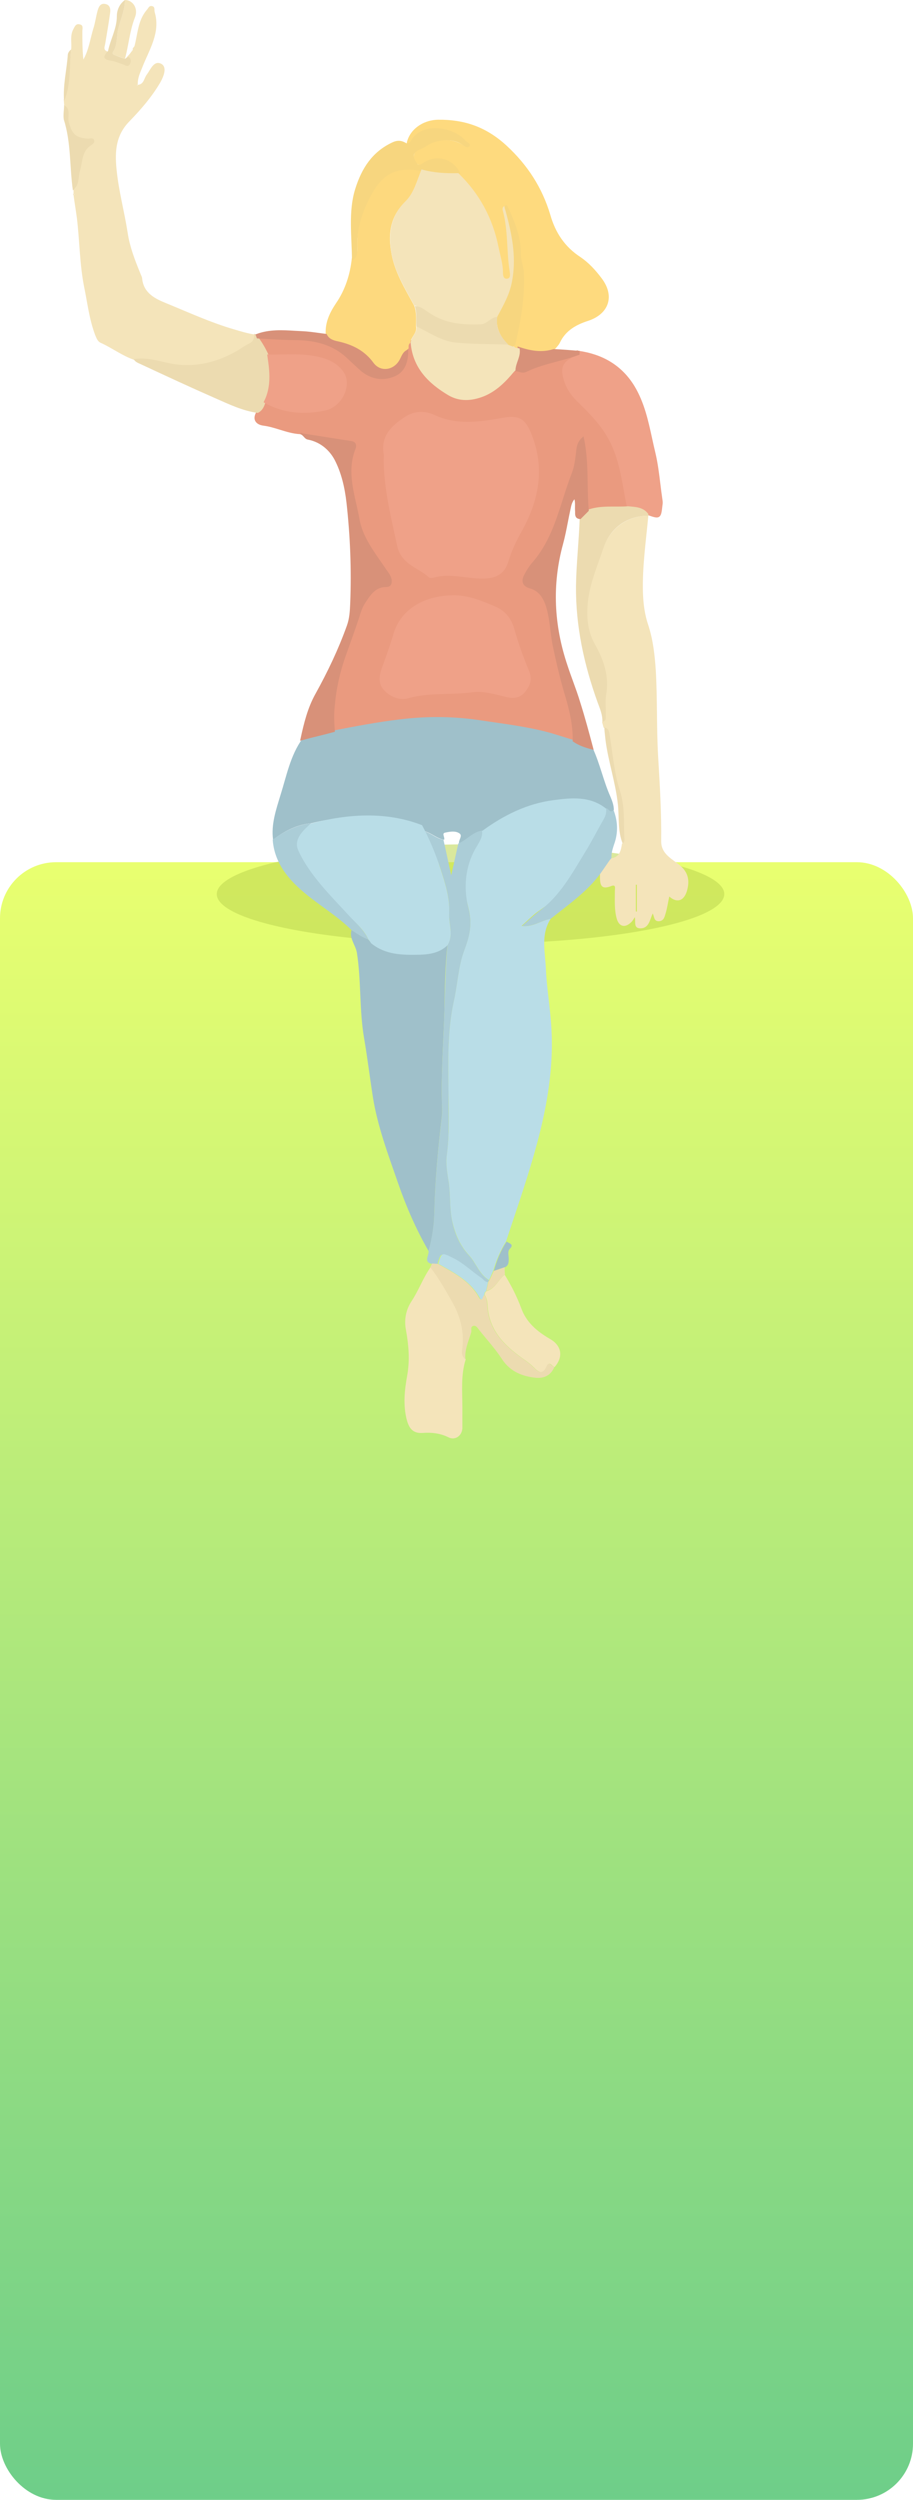 <svg width="358" height="980" viewBox="0 0 358 980" fill="none" xmlns="http://www.w3.org/2000/svg">
<rect y="338" width="358" height="642" rx="22" fill="url(#paint0_linear)"/>
<g filter="url(#filter0_f)">
<ellipse cx="184.5" cy="350.5" rx="99.5" ry="19.5" fill="#BDD652" fill-opacity="0.57"/>
</g>
<path d="M117.67 169.704C114.984 169.559 112.456 168.777 109.914 167.991C107.814 167.342 105.704 166.689 103.485 166.389C101.098 166.124 99.242 164.666 100.966 161.749C102.822 160.953 103.485 159.23 104.015 157.374C111.439 161.484 119.394 162.014 127.613 160.158C134.11 158.7 133.447 154.773 130 150C129.267 149.035 128.758 148.148 128.303 147.356C127.197 145.429 126.413 144.064 123.5 143.5C117.402 142.307 106.598 141.133 100.5 141C100.008 139.771 100.528 138.215 101.043 136.674C101.638 134.89 102.227 133.128 101.231 131.918C102.99 132.008 104.748 132.114 106.502 132.219C109.903 132.423 113.285 132.626 116.61 132.714C123.769 132.846 130.53 134.57 136.098 139.475L141.666 144.646C145.511 148.093 150.151 148.889 154.791 146.9C158.371 145.309 159.697 141.597 159.697 137.619V136.956C159.962 136.691 160.227 136.426 160.36 136.161C160.36 136.061 160.358 135.961 160.355 135.861C160.341 135.17 160.327 134.503 161.023 134.04C161.818 143.983 168.049 149.949 175.871 154.722C180.246 157.374 184.886 157.109 189.659 155.12C194.564 153.131 198.276 149.552 201.458 145.574L202.254 144.779H202.121C203.179 144.682 204.958 143.683 206.462 142.837C207.032 142.517 207.563 142.219 208 142C211.539 140.194 214.558 139.916 217.666 139.63C220.263 139.391 222.922 139.147 226 138C226 138.474 227.348 138.644 228.269 138.76C228.893 138.839 229.321 138.893 229 139C224.492 141.121 220.284 143.983 221.742 148.756C222.67 151.805 224.394 154.324 226.648 156.578C231.818 161.616 236.856 166.654 240.038 173.284C243.75 181.238 246.277 190.515 248 199C246.361 199.123 244.379 199.111 242.271 199.097C237.557 199.068 232.209 199.034 228.636 200.5C228.289 196.569 228.573 192.48 228.86 188.337C229.231 182.979 229.608 177.532 228.636 172.223C227.178 173.549 227.045 174.742 226.913 175.935C226.852 176.4 226.795 176.868 226.737 177.337C226.416 179.948 226.088 182.611 225.189 185.083C223.853 188.481 222.737 191.989 221.619 195.503C218.854 204.19 216.079 212.91 209.943 220.085C208.75 221.543 207.689 223.134 206.629 224.858C205.435 226.979 205.17 228.968 208.22 229.896C211.534 230.956 213.523 233.343 214.716 236.525C215.861 239.872 216.304 243.395 216.744 246.899C216.967 248.669 217.188 250.434 217.5 252.169C218.693 258.533 220.151 265.03 222.14 271.261C223.996 277.36 226.133 285.004 226 291.5C224.409 291.036 222.705 290.643 221 290.25C219.295 289.857 217.591 289.464 216 289C215.424 288.832 214.846 288.662 214.265 288.492C206.167 286.119 197.691 283.635 189.526 282.398C181.215 281.166 175.493 282.007 168.292 283.064C166.188 283.373 163.958 283.7 161.5 284C158.21 284.435 154.11 284.856 149.797 285.299C142.291 286.069 134.141 286.905 128.5 288C128.406 286.822 128.219 285.574 128.029 284.306C127.684 282.005 127.329 279.637 127.5 277.5C125.814 273.081 128.34 268.337 130.752 263.808C131.813 261.815 132.852 259.864 133.5 258C134.362 255.415 135.674 252.664 136.987 249.914C138.299 247.164 139.612 244.413 140.473 241.828C140.75 240.999 140.876 239.911 141.007 238.789C141.191 237.219 141.381 235.583 142 234.5C142.651 233.502 142.943 232.568 143.194 231.763C143.711 230.109 144.057 229 147 229C148.723 229 148.765 228.826 148.5 227.5C148.442 226.917 148.782 226.278 149.114 225.655C149.537 224.862 149.946 224.094 149.5 223.5C147.35 220.275 145.401 221.382 143.829 222.276C142.3 223.145 141.127 223.812 140.473 220.085C140.257 218.858 139.966 217.341 139.635 215.612C137.532 204.639 133.793 185.132 137 177C133.995 177 135.678 175.632 137.006 174.552C137.787 173.917 138.445 173.382 137.954 173.284C134.345 174.75 130.055 173.405 125.761 172.058C123.565 171.37 121.369 170.681 119.261 170.367C119.98 170.835 119.923 170.803 119.572 170.604C119.074 170.322 117.981 169.704 117.67 169.704ZM150.947 180.443C151.066 190.736 153.347 200.705 155.643 210.74C155.89 211.821 156.137 212.903 156.382 213.986C157.382 218.711 160.749 220.759 164.134 222.817C165.687 223.762 167.245 224.709 168.579 225.918C168.845 226.183 169.773 226.051 170.303 225.918C171.983 225.443 173.428 224.961 174.767 224.513C178.289 223.337 181.082 222.404 185.5 222.5C186.549 222.526 187.566 222.608 188.536 222.687C192.596 223.018 195.823 223.28 197 219C197.109 218.636 197.215 218.28 197.319 217.931C198.353 214.457 199.193 211.632 201 208.5C207.418 197.145 203.662 188.132 198.621 176.031C198.247 175.133 197.866 174.218 197.481 173.284C196.338 170.459 197.89 167.907 198.918 166.216C199.916 164.575 200.42 163.745 197.481 164.268C188.466 165.859 179.318 167.317 170.435 163.207C166.723 161.484 162.746 161.484 159.166 163.87C156.369 165.711 158.109 167.584 160.413 170.066C162.26 172.054 164.469 174.434 165 177.5C164.934 177.895 161.466 178.428 157.992 178.961C154.472 179.501 150.947 180.043 150.947 180.443ZM177.595 233.873C166.06 233.873 158.784 240.484 156 249.5C155.362 251.669 155.475 253.632 155.586 255.572C155.707 257.664 155.825 259.73 155 262C154.755 262.674 154.51 263.202 154.304 263.646C153.619 265.125 153.369 265.665 155 267.5C155.341 267.879 155.642 268.23 155.917 268.551C157.566 270.472 158.273 271.295 161 270.5C165.851 269.037 170.346 269.17 174.899 269.305C178.184 269.402 181.499 269.5 185 269C187.804 268.575 190.67 269.787 193.518 270.991C195.114 271.666 196.705 272.338 198.276 272.719C200.928 273.382 203.447 273.382 205.435 270.863C207.291 268.609 208.087 266.355 206.894 263.306C204.773 257.87 202.651 252.302 201.06 246.733C199.867 242.623 197.613 239.839 193.901 238.248C188.731 235.994 183.428 233.74 177.595 233.873Z" fill="#EA9A7F"/>
<path d="M117.67 169.704C114.984 169.559 112.456 168.777 109.914 167.991C107.814 167.342 105.704 166.689 103.485 166.389C101.098 166.124 99.242 164.666 100.966 161.749C102.822 160.953 103.485 159.23 104.015 157.374C111.439 161.484 119.394 162.014 127.613 160.158C134.11 158.7 133.447 154.773 130 150C129.267 149.035 128.758 148.148 128.303 147.356C127.197 145.429 126.413 144.064 123.5 143.5C117.402 142.307 106.598 141.133 100.5 141C100.008 139.771 100.528 138.215 101.043 136.674C101.638 134.89 102.227 133.128 101.231 131.918C102.99 132.008 104.748 132.114 106.502 132.219C109.903 132.423 113.285 132.626 116.61 132.714C123.769 132.846 130.53 134.57 136.098 139.475L141.666 144.646C145.511 148.093 150.151 148.889 154.791 146.9C158.371 145.309 159.697 141.597 159.697 137.619V136.956C159.962 136.691 160.227 136.426 160.36 136.161C160.36 136.061 160.358 135.961 160.355 135.861C160.341 135.17 160.327 134.503 161.023 134.04C161.818 143.983 168.049 149.949 175.871 154.722C180.246 157.374 184.886 157.109 189.659 155.12C194.564 153.131 198.276 149.552 201.458 145.574L202.254 144.779H202.121C203.179 144.682 204.958 143.683 206.462 142.837C207.032 142.517 207.563 142.219 208 142C211.539 140.194 214.558 139.916 217.666 139.63C220.263 139.391 222.922 139.147 226 138C226 138.474 227.348 138.644 228.269 138.76C228.893 138.839 229.321 138.893 229 139C224.492 141.121 220.284 143.983 221.742 148.756C222.67 151.805 224.394 154.324 226.648 156.578C231.818 161.616 236.856 166.654 240.038 173.284C243.75 181.238 246.277 190.515 248 199C246.361 199.123 244.379 199.111 242.271 199.097C237.557 199.068 232.209 199.034 228.636 200.5C228.289 196.569 228.573 192.48 228.86 188.337C229.231 182.979 229.608 177.532 228.636 172.223C227.178 173.549 227.045 174.742 226.913 175.935C226.852 176.4 226.795 176.868 226.737 177.337C226.416 179.948 226.088 182.611 225.189 185.083C223.853 188.481 222.737 191.989 221.619 195.503C218.854 204.19 216.079 212.91 209.943 220.085C208.75 221.543 207.689 223.134 206.629 224.858C205.435 226.979 205.17 228.968 208.22 229.896C211.534 230.956 213.523 233.343 214.716 236.525C215.861 239.872 216.304 243.395 216.744 246.899C216.967 248.669 217.188 250.434 217.5 252.169C218.693 258.533 220.151 265.03 222.14 271.261C223.996 277.36 226.133 285.004 226 291.5C224.409 291.036 222.705 290.643 221 290.25C219.295 289.857 217.591 289.464 216 289C215.424 288.832 214.846 288.662 214.265 288.492C206.167 286.119 197.691 283.635 189.526 282.398C181.215 281.166 175.493 282.007 168.292 283.064C166.188 283.373 163.958 283.7 161.5 284C158.21 284.435 154.11 284.856 149.797 285.299C142.291 286.069 134.141 286.905 128.5 288C128.406 286.822 128.219 285.574 128.029 284.306C127.684 282.005 127.329 279.637 127.5 277.5C125.814 273.081 128.34 268.337 130.752 263.808C131.813 261.815 132.852 259.864 133.5 258C134.362 255.415 135.674 252.664 136.987 249.914C138.299 247.164 139.612 244.413 140.473 241.828C140.75 240.999 140.876 239.911 141.007 238.789C141.191 237.219 141.381 235.583 142 234.5C142.651 233.502 142.943 232.568 143.194 231.763C143.711 230.109 144.057 229 147 229C148.723 229 148.765 228.826 148.5 227.5C148.442 226.917 148.782 226.278 149.114 225.655C149.537 224.862 149.946 224.094 149.5 223.5C147.35 220.275 145.401 221.382 143.829 222.276C142.3 223.145 141.127 223.812 140.473 220.085C140.257 218.858 139.966 217.341 139.635 215.612C137.532 204.639 133.793 185.132 137 177C133.995 177 135.678 175.632 137.006 174.552C137.787 173.917 138.445 173.382 137.954 173.284C134.345 174.75 130.055 173.405 125.761 172.058C123.565 171.37 121.369 170.681 119.261 170.367C119.98 170.835 119.923 170.803 119.572 170.604C119.074 170.322 117.981 169.704 117.67 169.704ZM150.947 180.443C151.066 190.736 153.347 200.705 155.643 210.74C155.89 211.821 156.137 212.903 156.382 213.986C157.382 218.711 160.749 220.759 164.134 222.817C165.687 223.762 167.245 224.709 168.579 225.918C168.845 226.183 169.773 226.051 170.303 225.918C171.983 225.443 173.428 224.961 174.767 224.513C178.289 223.337 181.082 222.404 185.5 222.5C186.549 222.526 187.566 222.608 188.536 222.687C192.596 223.018 195.823 223.28 197 219C197.109 218.636 197.215 218.28 197.319 217.931C198.353 214.457 199.193 211.632 201 208.5C207.418 197.145 203.662 188.132 198.621 176.031C198.247 175.133 197.866 174.218 197.481 173.284C196.338 170.459 197.89 167.907 198.918 166.216C199.916 164.575 200.42 163.745 197.481 164.268C188.466 165.859 179.318 167.317 170.435 163.207C166.723 161.484 162.746 161.484 159.166 163.87C156.369 165.711 158.109 167.584 160.413 170.066C162.26 172.054 164.469 174.434 165 177.5C164.934 177.895 161.466 178.428 157.992 178.961C154.472 179.501 150.947 180.043 150.947 180.443ZM177.595 233.873C166.06 233.873 158.784 240.484 156 249.5C155.362 251.669 155.475 253.632 155.586 255.572C155.707 257.664 155.825 259.73 155 262C154.755 262.674 154.51 263.202 154.304 263.646C153.619 265.125 153.369 265.665 155 267.5C155.341 267.879 155.642 268.23 155.917 268.551C157.566 270.472 158.273 271.295 161 270.5C165.851 269.037 170.346 269.17 174.899 269.305C178.184 269.402 181.499 269.5 185 269C187.804 268.575 190.67 269.787 193.518 270.991C195.114 271.666 196.705 272.338 198.276 272.719C200.928 273.382 203.447 273.382 205.435 270.863C207.291 268.609 208.087 266.355 206.894 263.306C204.773 257.87 202.651 252.302 201.06 246.733C199.867 242.623 197.613 239.839 193.901 238.248C188.731 235.994 183.428 233.74 177.595 233.873Z" stroke="#EA9A7F"/>
<path d="M215.909 360.223C211.932 366.454 213.788 373.216 214.053 379.845C214.318 386.209 215.379 392.705 215.909 399.069C218.295 423.729 211.534 446.931 203.977 470C202.121 475.568 200.265 481.137 198.409 486.705C196.155 490.285 194.564 494.13 193.371 498.24C192.841 499.433 192.31 500.626 191.78 501.819C187.935 499.566 186.742 495.19 183.958 492.141C180.379 488.296 178.522 483.788 177.329 478.75C176.269 473.845 176.666 468.807 176.004 463.769C175.473 460.189 174.678 456.477 175.208 452.632C176.269 444.677 176.004 436.722 175.871 428.767C175.738 416.57 175.341 404.372 177.992 392.175C179.451 385.678 179.716 378.784 181.969 372.686C184.091 366.985 185.284 362.477 183.693 355.98C181.704 348.158 179.727 338.69 184.5 331C185.561 329.144 187.405 327.386 187.007 325C195.36 318.901 206.496 314.748 216.704 313.554C223.731 312.626 232.269 311.962 238.5 317C238.765 318.591 239.163 320.542 238.5 322C235.981 326.375 233.652 334.257 231 338.5C225.962 346.853 219.223 351.473 211.004 357.306C208.75 358.897 206.894 360.886 204.507 363.007C209.147 363.537 212.197 360.753 215.909 360.223Z" fill="#B9DDE7"/>
<path d="M237.651 317.001C231.42 311.963 223.864 312.759 216.97 313.687C206.761 315.013 197.614 319.52 189.261 325.619C185.549 326.15 183.295 329.331 179.981 330.657C179.716 329.331 181.572 327.608 180.114 326.68C178.523 325.619 176.402 326.017 174.545 326.415C173.087 326.68 174.545 328.271 174.148 329.199C170.833 328.669 168.314 325.619 164.867 325.619C150.947 320.316 136.761 318.99 122.178 322.702C116.477 323.233 111.572 325.752 107.064 329.199C106.269 323.1 108.258 317.399 109.981 311.698C112.367 304.141 113.826 296.186 118.598 289.557C122.443 288.496 126.288 287.568 130.133 286.508C139.015 284.784 147.898 283.061 156.913 282C167.784 280.674 178.655 280.807 189.394 282.53C198.276 283.856 207.159 284.917 215.776 287.303C218.958 288.231 222.14 289.292 225.322 290.22C227.443 291.678 229.962 292.474 232.348 293.137C235.265 299.368 236.591 306.13 239.375 312.361C240.038 313.952 240.701 315.676 240.701 317.532C239.242 319.255 238.58 317.001 237.651 317.001Z" fill="#9FC0CA"/>
<path d="M54.034 33.278C56.553 33.013 56.42 30.626 57.613 29.168C59.072 27.179 60.398 23.467 63.314 25.058C65.568 26.384 64.242 29.831 62.916 32.217C59.602 37.918 55.227 42.956 50.719 47.597C45.416 53.032 45.019 59.264 45.682 66.158C46.477 74.643 48.731 82.731 50.057 91.216C50.852 96.652 52.841 101.822 54.962 106.993C55.227 107.789 55.757 108.584 55.757 109.38C56.42 115.08 61.06 117.202 65.303 118.925C74.053 122.505 82.67 126.482 91.818 129.134C94.469 129.93 97.121 130.725 99.772 131.123C99.905 132.846 99.507 134.04 97.784 134.968C96.193 135.763 94.735 136.956 93.144 137.752C85.322 142.26 76.572 144.248 67.822 142.923C62.784 142.127 57.879 140.138 52.575 141.066C47.935 139.475 43.958 136.426 39.583 134.437C38.257 133.907 37.86 132.581 37.329 131.388C34.943 125.024 34.28 118.66 32.954 112.296C31.231 103.546 31.231 94.53 30.17 85.647C29.773 82.598 29.242 79.549 28.844 76.499C28.977 76.499 29.11 76.367 29.11 76.367C29.11 76.234 28.977 76.102 28.844 75.837C28.844 75.306 28.844 74.908 28.844 74.378C31.496 72.522 29.704 68.152 30.5 65.5C31.428 62.053 29.421 59.019 33 56.5C33.663 56.102 34.765 56.428 34.5 55.5C34.102 54.307 33.928 55.5 33 55.5C28.095 55.235 28.826 57.64 27.5 53C26.837 50.746 26.5 48.5 25.5 45.5C25.5 44.97 25 39.53 25 39C27.519 32.636 27.121 26.251 27.916 19.357C28.182 16.705 27.386 14.054 28.712 11.535C29.242 10.607 29.64 9.148 31.231 9.546C32.822 9.811 32.291 11.27 32.291 12.198C32.291 15.91 32.291 19.489 32.689 23.334C34.81 19.622 35.341 15.38 36.534 11.402C37.329 9.016 37.594 6.629 38.257 4.243C38.655 2.784 39.318 1.061 41.439 1.591C43.163 1.989 43.428 3.58 43.163 5.171C42.632 9.016 41.969 12.993 41.307 16.838C41.174 18.164 40.113 19.755 42.5 20.285C39.848 22.937 41.451 22.937 44.5 23.334C45.826 23.467 46.542 23.602 48 24C48.795 24.265 47.705 25.428 48.5 24.5C49.295 23.572 49.061 25.561 48 24.5C48.265 23.837 51.117 21.081 51.382 20.418C51.648 20.152 51.78 19.887 52.045 19.622C52.045 19.357 52.045 19.224 52.045 18.959C52.31 18.694 52.443 18.429 52.708 18.164C54.034 13.258 54.034 8.088 57.481 3.978C58.144 3.315 58.409 2.121 59.602 2.387C60.928 2.652 60.398 3.845 60.663 4.773C63.049 12.861 58.409 19.622 55.757 26.516C54.829 28.77 53.901 30.759 54.034 33.278C53.901 33.278 53.769 33.278 53.769 33.41C53.769 33.41 53.769 33.543 53.769 33.676C53.769 33.41 53.901 33.278 54.034 33.278Z" fill="#F4E4BA"/>
<path d="M254.223 202.186C253.295 212.13 251.837 222.073 252.102 232.15C252.235 236.525 252.765 240.9 254.223 245.143C256.079 250.844 256.742 256.81 257.14 262.776C257.803 274.045 257.405 285.315 258.068 296.584C258.731 307.721 259.394 318.725 259.261 329.862C259.261 334.37 262.841 336.358 265.625 338.48C269.735 341.396 270.663 344.844 269.337 349.351C268.144 353.196 265.492 354.124 262.443 351.473C261.913 353.726 261.647 355.98 260.985 358.102C260.587 359.427 260.322 361.018 258.333 361.151C256.344 361.151 256.61 359.427 255.947 358.102C254.753 360.621 254.488 364.068 250.909 363.935C248.39 363.803 249.318 361.416 248.92 359.56C248.39 360.356 247.992 361.151 247.329 361.681C245.075 363.803 242.822 363.272 241.894 360.356C240.833 356.776 241.098 352.931 241.098 349.219C241.098 348.291 241.628 346.567 239.64 347.363C235.397 349.086 235.265 346.435 235.265 343.518C235.265 343.12 235.265 342.855 235.265 342.457C236.458 340.734 237.651 339.01 238.844 337.286C239.11 337.021 239.375 336.756 239.507 336.491C242.954 336.093 243.485 333.442 243.882 330.79C244.678 330.26 244.678 329.332 244.545 328.536C244.28 322.305 244.81 316.339 242.822 310.107C240.568 303.213 240.038 295.921 238.844 288.629C238.579 287.171 238.579 285.712 236.723 285.315C236.458 284.519 236.325 283.856 236.06 283.061C237.784 282.796 237.386 281.337 237.386 280.144C237.386 277.625 236.988 274.973 237.519 272.587C238.844 265.295 236.723 258.931 233.144 252.567C229.962 246.866 229.697 240.635 230.625 234.138C231.685 227.377 234.337 221.278 236.458 214.914C239.375 206.959 246.003 202.186 254.223 202.186ZM249.318 357.306C249.45 357.306 249.583 357.306 249.716 357.439C249.716 353.859 249.716 350.412 249.716 346.832C249.583 346.832 249.45 346.832 249.318 346.832C249.318 350.279 249.318 353.726 249.318 357.306Z" fill="#F4E4BA"/>
<path d="M168.049 490.418C163.143 481.932 159.299 473.049 156.117 463.901C152.272 452.765 148.03 441.628 146.174 429.828C144.981 422.138 144.053 414.449 142.727 406.759C140.871 395.755 141.666 384.485 139.943 373.481C139.412 370.432 136.893 367.913 137.822 364.598C139.943 365.924 141.931 367.382 144.318 368.178C144.715 368.576 145.113 369.106 145.511 369.504C151.079 374.144 157.708 374.277 164.602 374.011C168.712 373.879 172.424 373.216 175.473 370.299C174.545 378.784 174.412 387.27 174.28 395.755C173.882 408.748 172.822 421.608 173.352 434.601C173.352 435.662 173.352 436.722 173.219 437.783C171.761 450.246 170.568 462.708 170.303 475.303C170.17 480.474 169.507 485.512 168.049 490.418Z" fill="#9FC0CA"/>
<path d="M159.432 56.347C160.36 51.044 165.53 47.066 171.761 46.934C181.97 46.801 190.587 49.718 198.541 57.01C206.894 64.7 212.595 73.583 215.776 84.189C217.765 91.216 221.477 96.784 227.576 100.762C230.89 103.016 233.542 105.932 235.928 109.114C241.231 116.141 238.712 123.168 230.492 125.82C225.985 127.278 221.875 129.532 219.621 134.172C219.091 135.365 218.03 136.293 217.235 137.354C212.595 138.812 208.087 138.017 203.712 136.559C202.916 136.426 201.988 136.691 201.458 135.763C201.723 135.365 199.204 128.298 201.458 131.5C203.579 122.484 202.398 116.413 202 107C201.867 104.481 202.5 102.519 202.5 100C202.5 93.238 200.663 87.897 198.011 81.931C197.613 81.135 198.541 80.212 198.011 80.742C197.481 81.14 197.216 81.67 197.348 82.333C199.602 90.155 198.807 98.375 200.132 106.463C200.265 107.523 200.663 110.235 199.337 110.5C197 109.5 197 107.295 197 106.5C196.5 103 195.663 100.182 195 97C192.614 85.731 188.352 76.455 180 68.5C177.348 62.799 171.496 60.457 166.326 63.904C165.663 64.302 165.132 65.097 164.072 64.567C161.685 63.109 161.553 60.059 163.939 58.601C164.867 58.071 165.795 57.54 166.723 57.01C170.568 54.226 177.595 54.093 181.572 56.877C182.235 57.408 182.837 57.673 183.5 57.01C183.5 56.5 183.03 56.163 182.5 55.5C177.86 50.064 165.663 47.729 161.42 55.286C160.757 55.949 160.227 56.347 159.432 56.347Z" fill="#FEDA7E"/>
<path d="M159.564 137.221C159.564 137.487 159.564 137.619 159.564 137.884C158.238 138.68 157.841 140.138 157.178 141.331C154.791 145.839 149.091 146.767 146.041 142.657C142.594 137.884 137.822 135.63 132.386 134.437C130.397 134.039 128.807 133.376 127.746 131.52C127.348 126.747 129.072 122.903 131.723 118.925C135.303 113.754 137.291 107.656 137.954 101.292C140.473 100.496 140.075 98.375 140.075 96.519C139.943 89.89 141.269 83.526 144.318 77.56C149.091 68.147 155.322 64.965 165.265 66.688C163.409 71.063 162.348 75.836 158.769 79.283C153.333 84.587 152.14 91.083 153.333 98.375C154.526 106.463 158.769 113.092 162.481 119.986C163.409 122.637 163.144 125.289 163.144 127.941C163.674 130.592 161.022 132.183 160.89 134.437C160.094 134.967 160.227 135.763 160.227 136.558C160.094 136.691 159.829 136.956 159.564 137.221Z" fill="#FDD97E"/>
<path d="M182.633 532.843C180.644 539.075 181.307 545.439 181.307 551.67C181.307 554.454 181.307 557.238 181.307 559.89C181.174 562.807 178.523 564.795 175.871 563.47C172.689 561.879 169.242 561.481 165.795 561.746C161.951 562.011 160.492 560.022 159.564 556.84C157.974 550.874 158.636 544.908 159.697 539.075C160.758 532.976 160.227 527.142 159.167 521.309C158.371 517.066 159.299 513.221 161.42 510.039C164.205 505.797 165.928 500.891 168.845 496.781C172.159 501.024 174.811 505.797 177.462 510.437C180.777 516.271 182.235 522.635 181.307 529.396C181.042 530.722 181.572 531.915 182.633 532.843Z" fill="#F4E4BA"/>
<path d="M246.269 198.474C245.863 196.508 245.509 194.526 245.154 192.543C244.002 186.1 242.845 179.631 239.905 173.549C236.723 166.92 231.685 161.882 226.515 156.844C224.261 154.59 222.538 152.071 221.61 149.021C220.151 144.248 220.947 142.26 225.454 140.138C226.25 139.741 226.647 139.475 226.78 138.68V138.017C236.06 139.343 243.485 143.586 248.39 151.673C252.165 157.965 253.701 165.003 255.227 172.001C255.631 173.851 256.034 175.697 256.477 177.526C257.444 181.572 257.945 185.676 258.443 189.761C258.696 191.834 258.949 193.902 259.261 195.955C259.394 196.618 259.394 197.413 259.261 198.076C258.731 202.982 258.598 202.982 254.356 201.523C252.535 198.975 249.826 198.759 247.042 198.538C246.785 198.517 246.527 198.497 246.269 198.474Z" fill="#EFA188"/>
<path d="M246.269 198.474C245.863 196.508 245.509 194.526 245.154 192.543C244.002 186.1 242.845 179.631 239.905 173.549C236.723 166.92 231.685 161.882 226.515 156.844C224.261 154.59 222.538 152.071 221.61 149.021C220.151 144.248 220.947 142.26 225.454 140.138C226.25 139.741 226.647 139.475 226.78 138.68V138.017C236.06 139.343 243.485 143.586 248.39 151.673C252.165 157.965 253.701 165.003 255.227 172.001C255.631 173.851 256.034 175.697 256.477 177.526C257.444 181.572 257.945 185.676 258.443 189.761C258.696 191.834 258.949 193.902 259.261 195.955C259.394 196.618 259.394 197.413 259.261 198.076C258.731 202.982 258.598 202.982 254.356 201.523C252.535 198.975 249.826 198.759 247.042 198.538C246.785 198.517 246.527 198.497 246.269 198.474Z" stroke="#EFA188"/>
<path d="M168.049 490.417C169.375 485.512 170.17 480.474 170.303 475.436C170.568 462.841 171.761 450.378 173.219 437.915C173.352 436.855 173.352 435.794 173.352 434.733C172.822 421.74 173.882 408.88 174.28 395.887C174.545 387.402 174.678 378.917 175.473 370.432C177.992 366.322 175.871 362.079 176.136 357.836C176.401 351.738 174.545 346.037 172.689 340.336C170.966 334.9 167.254 330.657 164.602 325.619C168.182 325.619 170.568 328.669 173.882 329.199C174.943 333.839 175.871 338.347 176.932 343.12C177.86 339.01 178.788 334.767 179.716 330.657C183.03 329.331 185.284 326.149 188.996 325.619C189.394 328.006 188.068 329.862 187.007 331.718C182.235 339.408 181.704 348.291 183.693 356.113C185.284 362.609 184.091 367.117 181.969 372.818C179.716 378.917 179.451 385.811 177.992 392.307C175.341 404.372 175.738 416.57 175.871 428.9C175.871 436.855 176.269 444.81 175.208 452.764C174.678 456.477 175.473 460.189 176.004 463.901C176.666 468.939 176.269 473.977 177.329 478.883C178.39 483.921 180.379 488.429 183.958 492.274C186.742 495.323 187.935 499.698 191.78 501.952C191.648 502.217 191.382 502.482 191.25 502.748C190.057 502.748 189.394 501.819 188.466 501.157C184.621 498.505 181.307 495.19 177.064 493.202C172.822 491.08 172.822 491.08 171.496 495.588C170.701 495.588 170.038 495.456 169.242 495.456C165.928 494.66 168.314 492.141 168.049 490.417Z" fill="#ABCDD7"/>
<path d="M130.795 286.5C128.873 287.03 126.718 287.563 124.564 288.095C122.41 288.627 120.255 289.159 118.333 289.69C119.659 283.591 121.117 277.625 124.166 272.189C128.939 263.571 133.181 254.688 136.496 245.408C137.556 242.491 137.689 239.574 137.822 236.525C138.352 223.267 137.822 210.141 136.363 197.015C135.7 191.182 134.375 185.216 131.591 179.913C129.337 175.802 125.625 172.753 120.719 171.825C120.225 171.726 119.878 171.332 119.513 170.918C119.389 170.777 119.263 170.634 119.128 170.499C122.244 170.963 125.36 171.46 128.475 171.958C131.591 172.455 134.706 172.952 137.822 173.416C139.147 173.681 139.413 174.609 138.882 175.935C135.974 183.309 137.622 190.602 139.238 197.75C139.684 199.726 140.129 201.692 140.473 203.645C141.565 209.869 145.266 215.194 148.907 220.435C149.687 221.557 150.464 222.675 151.212 223.797C152.007 224.858 152.803 225.918 153.068 227.244C153.2 228.57 153.068 229.63 151.344 229.63C147.009 229.63 144.887 232.885 142.914 235.911L142.86 235.994C141.666 237.718 141.003 239.839 140.341 241.96C138.617 247.131 136.761 252.302 134.905 257.472C132.784 263.571 131.325 270.068 130.795 276.564C130.397 279.879 130.53 283.053 130.795 286.5Z" fill="#D89179"/>
<path d="M130.795 286.5C128.873 287.03 126.718 287.563 124.564 288.095C122.41 288.627 120.255 289.159 118.333 289.69C119.659 283.591 121.117 277.625 124.166 272.189C128.939 263.571 133.181 254.688 136.496 245.408C137.556 242.491 137.689 239.574 137.822 236.525C138.352 223.267 137.822 210.141 136.363 197.015C135.7 191.182 134.375 185.216 131.591 179.913C129.337 175.802 125.625 172.753 120.719 171.825C120.225 171.726 119.878 171.332 119.513 170.918C119.389 170.777 119.263 170.634 119.128 170.499C122.244 170.963 125.36 171.46 128.475 171.958C131.591 172.455 134.706 172.952 137.822 173.416C139.147 173.681 139.413 174.609 138.882 175.935C135.974 183.309 137.622 190.602 139.238 197.75C139.684 199.726 140.129 201.692 140.473 203.645C141.565 209.869 145.266 215.194 148.907 220.435C149.687 221.557 150.464 222.675 151.212 223.797C152.007 224.858 152.803 225.918 153.068 227.244C153.2 228.57 153.068 229.63 151.344 229.63C147.009 229.63 144.887 232.885 142.914 235.911L142.86 235.994C141.666 237.718 141.003 239.839 140.341 241.96C138.617 247.131 136.761 252.302 134.905 257.472C132.784 263.571 131.325 270.068 130.795 276.564C130.397 279.879 130.53 283.053 130.795 286.5Z" stroke="#D89179"/>
<path d="M52.443 140.801C57.746 139.873 62.651 141.729 67.689 142.657C76.439 144.116 85.056 142.127 93.011 137.486C94.602 136.558 95.928 135.498 97.651 134.702C99.375 133.907 99.772 132.581 99.64 130.857C100.038 130.99 100.435 131.123 100.966 131.388C101.098 131.653 101.098 131.918 101.231 132.183C102.954 134.437 104.28 136.824 105.473 139.475C106.401 145.574 107.064 151.673 104.147 157.506C103.617 159.362 102.954 160.953 101.098 161.881C95.132 161.086 89.697 158.434 84.261 156.048C74.583 151.805 64.905 147.297 55.227 142.79C54.034 142.259 52.973 141.862 52.443 140.801Z" fill="#ECDBB0"/>
<path d="M246.269 198.474C249.185 198.739 252.235 198.739 254.223 201.523C254.223 201.788 254.223 201.921 254.223 202.186C245.871 202.186 239.242 206.959 236.591 214.914C234.469 221.278 231.818 227.377 230.757 234.138C229.829 240.635 230.094 246.999 233.276 252.567C236.856 258.931 238.977 265.295 237.651 272.587C237.253 274.973 237.651 277.625 237.519 280.144C237.519 281.204 237.916 282.663 236.193 283.061C236.325 280.276 235.265 277.89 234.337 275.371C229.034 260.654 225.719 245.54 225.852 229.763C225.985 220.748 227.045 211.865 227.31 202.849C228.238 201.921 229.299 200.86 230.227 199.932C235.53 197.944 240.966 198.872 246.269 198.474Z" fill="#ECDBB0"/>
<path d="M165 67C155.057 65.276 149.773 68.219 145 77.5C141.951 83.466 139.943 89.625 140.076 96.254C140.076 98.11 140.519 101.205 138 102C138 92.984 136.496 82.996 139.28 74.113C141.799 66.025 145.909 59.529 153.864 55.817C156.118 54.756 157.708 55.154 159.432 56.214C160.227 56.214 160.758 55.817 161.155 55.154C165.398 47.596 177.993 49.718 182.5 55.154C183.03 55.817 184.928 56.347 184 57.408C183.337 58.203 181.97 57.275 181.307 56.745C177.462 53.96 170.845 54.623 167 57.408C166.072 58.071 164.735 58.47 163.807 59C161.421 60.458 162 62 163.807 64.434C164.735 64.965 165.265 64.302 166.061 63.771C171.364 60.324 177.849 62.299 180.5 68C175.728 68.265 169.773 68.326 165 67Z" fill="#F7D67F"/>
<path d="M197.879 499.698C200.398 503.808 202.651 508.183 204.375 512.824C206.363 518.392 210.606 521.972 215.644 524.889C220.284 527.54 220.947 531.915 217.5 535.893C216.439 535.893 215.644 533.241 214.451 535.628C212.727 539.34 211.004 537.749 209.148 535.893C208.22 534.965 207.159 534.169 206.098 533.374C198.674 528.203 192.045 522.37 191.25 512.426C191.117 510.835 191.117 509.111 190.057 507.653C190.057 507.123 190.189 506.592 190.72 506.195C194.166 505.267 195.36 501.687 197.879 499.698Z" fill="#F4E4BA"/>
<path d="M189.924 507.653C190.985 508.979 190.985 510.835 191.117 512.426C191.913 522.37 198.541 528.203 205.966 533.374C207.026 534.169 208.087 534.965 209.015 535.893C210.871 537.749 212.727 539.34 214.318 535.628C215.379 533.241 216.307 535.893 217.367 535.893C216.041 539.207 213.257 540.401 210.208 540.135C204.905 539.605 200.132 537.749 196.951 532.976C194.299 528.866 190.985 525.286 187.935 521.441C187.273 520.646 186.61 519.32 185.416 519.85C184.356 520.248 185.019 521.574 184.754 522.37C183.693 525.817 182.102 529.264 182.5 532.976C181.439 532.048 180.909 530.855 181.174 529.396C182.235 522.635 180.644 516.271 177.329 510.437C174.678 505.797 172.026 501.024 168.712 496.781C168.977 496.251 169.242 495.853 169.375 495.323C170.17 495.323 170.833 495.456 171.629 495.456C177.727 498.903 184.223 502.085 187.803 508.714C189.129 510.702 189.261 507.918 189.924 507.653Z" fill="#ECDBB0"/>
<path d="M144.451 368.31C142.064 367.515 140.076 366.056 137.954 364.731C130.398 357.173 120.322 352.401 113.295 344.048C109.716 339.805 107.329 334.9 106.932 329.199C111.439 325.884 116.345 323.365 122.045 322.702C118.731 325.619 117.803 328.801 119.791 333.176C124.166 342.855 130.132 351.472 137.424 359.295C139.943 362.212 142.727 364.731 144.451 368.31Z" fill="#ABCDD7"/>
<path d="M239.11 337.154C237.916 338.877 236.723 340.601 235.53 342.324C230.227 349.616 222.803 354.655 215.909 360.223C212.329 360.753 209.147 363.405 204.772 363.007C207.159 360.886 209.147 359.03 211.269 357.306C219.488 351.34 224.129 342.722 229.166 334.502C231.818 330.26 234.072 325.752 236.591 321.377C237.386 320.051 237.916 318.592 237.651 316.869C238.712 316.869 239.242 319.123 240.568 317.532C242.159 321.642 242.424 325.884 241.098 330.127C240.435 332.116 239.64 334.237 239.772 336.358C239.507 336.756 239.375 337.021 239.11 337.154Z" fill="#ABCDD7"/>
<path d="M101.098 132.183C101.032 132.051 100.999 131.918 100.966 131.786C100.932 131.653 100.899 131.52 100.833 131.388C105.653 129.594 110.662 129.886 115.701 130.179C116.622 130.233 117.544 130.286 118.466 130.327C120.676 130.423 122.887 130.728 125.148 131.041C126.006 131.159 126.871 131.278 127.746 131.388C128.674 133.244 130.397 133.907 132.386 134.305C137.822 135.498 142.594 137.752 146.041 142.525C149.091 146.635 154.791 145.707 157.178 141.199C157.336 140.913 157.48 140.612 157.625 140.309C158.084 139.345 158.556 138.357 159.564 137.752C159.564 141.729 158.371 145.441 154.659 147.032C150.151 149.021 145.511 148.226 141.534 144.778L135.966 139.608C130.397 134.57 123.503 132.979 116.477 132.846C112.636 132.846 108.868 132.627 105.064 132.405C103.748 132.328 102.427 132.251 101.098 132.183Z" fill="#D89179"/>
<path d="M101.098 132.183C101.032 132.051 100.999 131.918 100.966 131.786C100.932 131.653 100.899 131.52 100.833 131.388C105.653 129.594 110.662 129.886 115.701 130.179C116.622 130.233 117.544 130.286 118.466 130.327C120.676 130.423 122.887 130.728 125.148 131.041C126.006 131.159 126.871 131.278 127.746 131.388C128.674 133.244 130.397 133.907 132.386 134.305C137.822 135.498 142.594 137.752 146.041 142.525C149.091 146.635 154.791 145.707 157.178 141.199C157.336 140.913 157.48 140.612 157.625 140.309C158.084 139.345 158.556 138.357 159.564 137.752C159.564 141.729 158.371 145.441 154.659 147.032C150.151 149.021 145.511 148.226 141.534 144.778L135.966 139.608C130.397 134.57 123.503 132.979 116.477 132.846C112.636 132.846 108.868 132.627 105.064 132.405C103.748 132.328 102.427 132.251 101.098 132.183Z" stroke="#D89179"/>
<path d="M25.132 41.233C28.049 42.824 26.326 45.74 26.988 47.994C28.314 52.502 29.507 53.961 34.413 54.358C35.341 54.358 36.534 53.828 36.932 55.021C37.197 55.949 36.269 56.612 35.606 57.01C32.026 59.396 32.424 63.374 31.363 66.953C30.568 69.605 31.231 72.654 28.579 74.643C27.254 65.362 27.916 55.949 25 46.801C24.735 44.945 25.132 42.956 25.132 41.233Z" fill="#ECDBB0"/>
<path d="M226.78 138.017V138.68C223.99 139.719 221.11 140.488 218.232 141.256C214.136 142.349 210.046 143.44 206.231 145.309C205.276 145.786 204.465 145.548 203.653 145.309C203.113 145.15 202.572 144.991 201.988 145.044C202.044 143.826 202.445 142.678 202.847 141.532C203.407 139.932 203.965 138.335 203.579 136.559C208.087 138.017 212.462 138.812 217.102 137.354C220.416 137.487 223.598 137.752 226.78 138.017Z" fill="#D89179"/>
<path d="M226.78 138.017V138.68C223.99 139.719 221.11 140.488 218.232 141.256C214.136 142.349 210.046 143.44 206.231 145.309C205.276 145.786 204.465 145.548 203.653 145.309C203.113 145.15 202.572 144.991 201.988 145.044C202.044 143.826 202.445 142.678 202.847 141.532C203.407 139.932 203.965 138.335 203.579 136.559C208.087 138.017 212.462 138.812 217.102 137.354C220.416 137.487 223.598 137.752 226.78 138.017Z" stroke="#D89179"/>
<path d="M48.996 0C52.045 0 54.432 3.315 52.841 7.027C50.852 12.197 50.454 17.766 48.996 23.069C47.803 22.671 46.61 22.141 45.284 21.743C44.621 21.478 43.826 21.213 44.356 20.285C46.079 17.501 45.682 14.319 46.344 11.402C47.273 7.557 48.996 3.977 48.996 0Z" fill="#F4E4BA"/>
<path d="M48.996 0C48.996 3.977 47.273 7.557 46.345 11.402C45.682 14.319 46.08 17.633 44.356 20.285C43.826 21.213 44.621 21.478 45.284 21.743C46.477 22.141 47.67 22.671 48.996 23.069C49.526 22.804 49.924 22.539 50.455 22.274C51.515 23.202 51.515 24.395 50.72 25.456C49.924 26.384 48.996 25.456 48.068 25.19C46.742 24.793 45.417 24.13 43.958 23.865C41.042 23.467 39.716 22.671 42.367 20.02C43.295 15.379 45.814 11.269 45.814 6.364C45.814 4.11 46.742 1.591 48.996 0Z" fill="#ECDBB0"/>
<path d="M193.636 498.24C194.829 494.13 196.288 490.285 198.674 486.705C199.47 487.501 201.856 487.633 199.867 489.622C198.939 490.55 199.47 492.141 199.47 493.467C199.47 494.793 199.47 496.119 198.011 496.782C196.42 497.312 194.962 497.842 193.636 498.24Z" fill="#9FC0CA"/>
<path d="M193.636 498.24C195.095 497.709 196.42 497.312 197.879 496.781C197.879 497.709 197.879 498.637 198.011 499.565C195.36 501.554 194.299 505.134 190.72 506.062C190.985 504.869 191.25 503.675 191.515 502.482C191.648 502.217 191.913 501.952 192.045 501.687C192.576 500.626 193.106 499.433 193.636 498.24Z" fill="#ECDBB0"/>
<path d="M27.917 19.357C27.121 26.119 27.917 33.145 25.133 39.642C24.602 33.41 26.193 27.444 26.591 21.346C26.723 20.55 27.254 19.887 27.917 19.357Z" fill="#ECDBB0"/>
<path d="M117.67 169.704C118.333 169.704 118.864 169.836 119.129 170.499C118.466 170.367 117.936 170.234 117.67 169.704Z" fill="#D89179"/>
<path d="M52.575 18.031C52.31 18.296 52.178 18.561 51.913 18.826C52.178 18.561 52.31 18.296 52.575 18.031Z" fill="#ECDBB0"/>
<path d="M28.712 75.836C28.845 75.969 28.977 76.102 28.977 76.367C28.977 76.367 28.845 76.499 28.712 76.499C28.712 76.234 28.712 76.102 28.712 75.836Z" fill="#ECDBB0"/>
<path d="M51.78 19.357C51.515 19.622 51.382 19.887 51.117 20.152C51.382 19.887 51.648 19.622 51.78 19.357Z" fill="#ECDBB0"/>
<path d="M150.947 180.443C150.947 180.183 150.961 179.908 150.975 179.628C151.005 179.054 151.036 178.459 150.947 177.924C149.754 171.03 153.996 167.185 159.034 163.87C162.613 161.484 166.723 161.484 170.303 163.207C179.318 167.317 188.333 165.859 197.348 164.268C203.314 163.207 205.568 164.533 207.822 170.102C213.39 183.758 210.738 196.353 203.844 208.55C201.856 212.13 200.132 215.842 198.939 219.687C197.481 224.99 193.901 226.449 188.466 226.316C186.433 226.272 184.4 226.021 182.367 225.771C178.302 225.27 174.236 224.769 170.17 225.918C169.64 226.051 168.712 226.183 168.447 225.918C167.126 224.683 165.56 223.735 163.989 222.785C160.669 220.776 157.33 218.756 156.25 213.986C155.915 212.425 155.573 210.869 155.231 209.316C153.135 199.788 151.061 190.361 150.947 180.443Z" fill="#EFA188"/>
<path d="M150.947 180.443C150.947 180.183 150.961 179.908 150.975 179.628C151.005 179.054 151.036 178.459 150.947 177.924C149.754 171.03 153.996 167.185 159.034 163.87C162.613 161.484 166.723 161.484 170.303 163.207C179.318 167.317 188.333 165.859 197.348 164.268C203.314 163.207 205.568 164.533 207.822 170.102C213.39 183.758 210.738 196.353 203.844 208.55C201.856 212.13 200.132 215.842 198.939 219.687C197.481 224.99 193.901 226.449 188.466 226.316C186.433 226.272 184.4 226.021 182.367 225.771C178.302 225.27 174.236 224.769 170.17 225.918C169.64 226.051 168.712 226.183 168.447 225.918C167.126 224.683 165.56 223.735 163.989 222.785C160.669 220.776 157.33 218.756 156.25 213.986C155.915 212.425 155.573 210.869 155.231 209.316C153.135 199.788 151.061 190.361 150.947 180.443Z" stroke="#EFA188"/>
<path d="M177.595 233.873C183.428 233.74 188.731 235.994 194.034 238.248C197.746 239.839 200 242.623 201.193 246.733C202.784 252.434 204.773 257.87 207.026 263.306C208.22 266.355 207.424 268.477 205.568 270.863C203.579 273.382 201.061 273.382 198.409 272.719C197.821 272.577 197.236 272.429 196.651 272.282C192.889 271.336 189.186 270.404 185.284 270.863C181.941 271.341 178.556 271.436 175.162 271.532C170.076 271.675 164.971 271.818 159.962 273.25C156.78 274.178 153.201 272.719 150.814 270.068C148.693 267.681 149.223 264.764 150.284 261.848L150.284 261.848C151.875 257.472 153.466 253.097 154.792 248.59C157.443 239.574 166.06 234.006 177.595 233.873Z" fill="#EFA188"/>
<path d="M177.595 233.873C183.428 233.74 188.731 235.994 194.034 238.248C197.746 239.839 200 242.623 201.193 246.733C202.784 252.434 204.773 257.87 207.026 263.306C208.22 266.355 207.424 268.477 205.568 270.863C203.579 273.382 201.061 273.382 198.409 272.719C197.821 272.577 197.236 272.429 196.651 272.282C192.889 271.336 189.186 270.404 185.284 270.863C181.941 271.341 178.556 271.436 175.162 271.532C170.076 271.675 164.971 271.818 159.962 273.25C156.78 274.178 153.201 272.719 150.814 270.068C148.693 267.681 149.223 264.764 150.284 261.848L150.284 261.848C151.875 257.472 153.466 253.097 154.792 248.59C157.443 239.574 166.06 234.006 177.595 233.873Z" stroke="#EFA188"/>
<path d="M203.712 136.558C204.375 139.608 202.254 142.127 202.121 145.044H202.254C201.988 145.309 201.723 145.574 201.458 145.839C198.144 149.817 194.564 153.396 189.659 155.385C184.886 157.241 180.246 157.506 175.871 154.987C168.049 150.347 161.818 144.248 161.022 134.305C161.288 131.918 163.807 130.327 163.276 127.808C168.314 130.195 173.087 133.642 178.788 134.172C185.682 134.835 192.575 134.702 199.337 134.967C200 135.233 200.795 135.498 201.458 135.763C201.988 136.558 202.916 136.426 203.712 136.558Z" fill="#F4E4BA"/>
<path d="M230.36 200.065L227.443 202.982C225.99 202.878 226 201.88 226.009 200.943C226.011 200.683 226.014 200.428 225.985 200.197C225.944 199.669 225.953 199.14 225.963 198.603C225.984 197.391 226.006 196.14 225.455 194.762C223.881 196.223 223.546 197.875 223.238 199.394C223.183 199.667 223.129 199.935 223.068 200.197C222.739 201.7 222.444 203.22 222.146 204.751C221.604 207.54 221.055 210.365 220.284 213.19C215.909 229.233 216.705 245.142 222.008 260.92C222.7 263.055 223.468 265.165 224.235 267.272C225.229 270.006 226.222 272.733 227.045 275.504C228.901 281.337 230.492 287.303 232.083 293.269C229.564 292.606 227.178 291.811 225.057 290.353C225.189 283.856 223.598 277.625 221.742 271.526C219.886 265.162 218.428 258.798 217.102 252.434C216.791 250.699 216.569 248.934 216.346 247.164C215.906 243.66 215.463 240.137 214.318 236.79C213.125 233.608 211.269 231.089 207.822 230.161C204.773 229.233 205.038 227.244 206.231 225.123C207.159 223.399 208.22 221.808 209.545 220.35C215.686 213.075 218.461 204.387 221.227 195.725C222.343 192.23 223.458 188.74 224.792 185.348C225.682 183.012 226.012 180.302 226.33 177.689C226.391 177.188 226.451 176.691 226.515 176.2C226.648 175.007 227.042 173.326 228.5 172C229.748 177.908 229.849 183.905 229.947 189.78C230.006 193.265 230.064 196.708 230.36 200.065Z" fill="#D89179"/>
<path d="M230.36 200.065L227.443 202.982C225.99 202.878 226 201.88 226.009 200.943C226.011 200.683 226.014 200.428 225.985 200.197C225.944 199.669 225.953 199.14 225.963 198.603C225.984 197.391 226.006 196.14 225.455 194.762C223.881 196.223 223.546 197.875 223.238 199.394C223.183 199.667 223.129 199.935 223.068 200.197C222.739 201.7 222.444 203.22 222.146 204.751C221.604 207.54 221.055 210.365 220.284 213.19C215.909 229.233 216.705 245.142 222.008 260.92C222.7 263.055 223.468 265.165 224.235 267.272C225.229 270.006 226.222 272.733 227.045 275.504C228.901 281.337 230.492 287.303 232.083 293.269C229.564 292.606 227.178 291.811 225.057 290.353C225.189 283.856 223.598 277.625 221.742 271.526C219.886 265.162 218.428 258.798 217.102 252.434C216.791 250.699 216.569 248.934 216.346 247.164C215.906 243.66 215.463 240.137 214.318 236.79C213.125 233.608 211.269 231.089 207.822 230.161C204.773 229.233 205.038 227.244 206.231 225.123C207.159 223.399 208.22 221.808 209.545 220.35C215.686 213.075 218.461 204.387 221.227 195.725C222.343 192.23 223.458 188.74 224.792 185.348C225.682 183.012 226.012 180.302 226.33 177.689C226.391 177.188 226.451 176.691 226.515 176.2C226.648 175.007 227.042 173.326 228.5 172C229.748 177.908 229.849 183.905 229.947 189.78C230.006 193.265 230.064 196.708 230.36 200.065Z" stroke="#D89179"/>
<path d="M104.015 157.506C106.932 151.673 106.269 145.574 105.341 139.475C107.17 139.515 109 139.483 110.83 139.451C115.098 139.377 119.367 139.303 123.636 140.138C127.746 140.934 131.591 142.392 134.11 145.839C137.689 150.479 133.977 158.965 127.481 160.423C119.261 162.147 111.439 161.616 104.015 157.506Z" fill="#EFA188"/>
<path d="M104.015 157.506C106.932 151.673 106.269 145.574 105.341 139.475C107.17 139.515 109 139.483 110.83 139.451C115.098 139.377 119.367 139.303 123.636 140.138C127.746 140.934 131.591 142.392 134.11 145.839C137.689 150.479 133.977 158.965 127.481 160.423C119.261 162.147 111.439 161.616 104.015 157.506Z" stroke="#EFA188"/>
<path d="M201.458 145.839C201.723 145.574 201.988 145.309 202.253 145.044C201.988 145.309 201.723 145.574 201.458 145.839Z" fill="#D89179"/>
<path d="M159.564 137.221C159.83 136.956 160.095 136.691 160.227 136.426C160.095 136.691 159.83 136.956 159.564 137.221Z" fill="#D89179"/>
<path d="M144.451 368.31C142.86 364.731 139.943 362.212 137.291 359.427C130.132 351.605 121.508 343.311 117 333.5C115.011 329.125 118.598 325.752 121.913 322.835C136.496 318.99 151.58 318.064 165.5 323.5C168.152 328.406 170.966 335.032 172.689 340.468C174.545 346.169 176.401 351.87 176.136 357.969C175.871 362.212 177.992 366.454 175.473 370.564C172.424 373.481 168.712 374.144 164.602 374.276C157.841 374.409 151.212 374.409 145.511 369.769C145.113 369.106 144.848 368.708 144.451 368.31Z" fill="#B9DDE7"/>
<path d="M54.034 33.278C53.901 33.41 53.769 33.543 53.769 33.543C53.769 33.41 53.769 33.41 53.769 33.278C53.769 33.278 53.901 33.278 54.034 33.278C54.034 33.278 54.034 33.145 54.034 33.278Z" fill="#FEFEFE"/>
<path d="M244.147 330.657C242.159 325.752 242.822 320.449 242.291 315.411C241.363 306.66 238.447 298.44 237.386 289.822C237.253 288.231 236.988 286.773 236.988 285.182C238.844 285.58 238.844 287.038 239.11 288.497C240.303 295.656 240.833 303.081 243.087 309.975C245.075 316.206 244.545 322.305 244.81 328.404C244.943 329.199 244.943 330.127 244.147 330.657Z" fill="#ECDBB0"/>
<path d="M239.11 337.154C239.375 336.888 239.64 336.623 239.773 336.358C239.508 336.756 239.375 337.021 239.11 337.154Z" fill="#FDFDFC"/>
<path d="M165.265 66.423C170.038 67.749 174.81 68.014 179.716 67.882C188.068 75.969 193.238 85.647 195.492 96.917C196.155 100.231 197.216 103.413 197.216 106.728C197.216 107.523 197.216 109.512 198.939 109.247C200.265 108.982 200 107.523 199.867 106.463C198.541 98.508 199.337 90.288 197.083 82.333C196.951 81.67 197.216 81.14 197.746 80.742C198.144 82.2 198.541 83.791 198.939 85.25C200.928 93.47 204.958 102.015 203.5 110.5C202.572 115.671 198.254 122.505 196 127.013C193.481 127.145 190.019 130.867 187.5 131C180.341 131.265 174.231 129.243 168 125C166.277 123.807 164.867 119.721 162.481 119.853C158.769 112.959 154.526 106.33 153.333 98.243C152.272 90.951 153.466 84.454 158.769 79.151C162.481 75.571 163.541 70.798 165.265 66.423Z" fill="#F4E4BA"/>
<path d="M194.962 124.229C197.348 119.721 199.867 115.478 200.795 110.175C202.386 101.69 201.06 93.47 198.939 85.382C198.541 83.924 198.143 82.333 197.746 80.874C198.276 80.344 198.806 80.212 199.072 81.007C201.856 86.973 204.375 92.939 204.242 99.834C204.242 102.22 205.435 104.739 205.435 107.258C205.833 116.539 204.242 125.687 202.121 134.835C201.988 135.233 201.59 135.63 201.193 135.896C200.53 135.63 199.734 135.365 199.072 135.1C196.287 132.051 194.299 128.604 194.962 124.229Z" fill="#F7D67F"/>
<path d="M194.962 124.228C194.299 128.736 196.288 132.051 199.337 135.1C192.443 134.835 185.549 134.968 178.788 134.305C173.087 133.774 168.314 130.327 163.276 127.941C163.144 125.289 163.541 122.505 162.613 119.986C165 119.986 166.591 121.577 168.314 122.637C174.545 126.88 181.439 127.41 188.598 127.145C190.985 127.013 192.443 124.361 194.962 124.228Z" fill="#ECDBB0"/>
<path d="M191.382 502.615C191.117 503.808 190.852 505.001 190.587 506.195C190.056 506.46 189.924 506.99 189.924 507.653C189.261 507.918 189.128 510.702 188.068 508.714C184.356 502.085 177.992 498.903 171.894 495.456C173.219 490.948 173.219 490.948 177.462 493.069C181.704 495.058 185.019 498.505 188.863 501.024C189.659 501.687 190.189 502.615 191.382 502.615Z" fill="#B9DDE7"/>
<defs>
<filter id="filter0_f" x="66" y="312" width="237" height="77" filterUnits="userSpaceOnUse" color-interpolation-filters="sRGB">
<feFlood flood-opacity="0" result="BackgroundImageFix"/>
<feBlend mode="normal" in="SourceGraphic" in2="BackgroundImageFix" result="shape"/>
<feGaussianBlur stdDeviation="9.5" result="effect1_foregroundBlur"/>
</filter>
<linearGradient id="paint0_linear" x1="179" y1="338" x2="179" y2="980" gradientUnits="userSpaceOnUse">
<stop stop-color="#E9FF70"/>
<stop offset="1" stop-color="#6ECE89"/>
</linearGradient>
</defs>
</svg>
